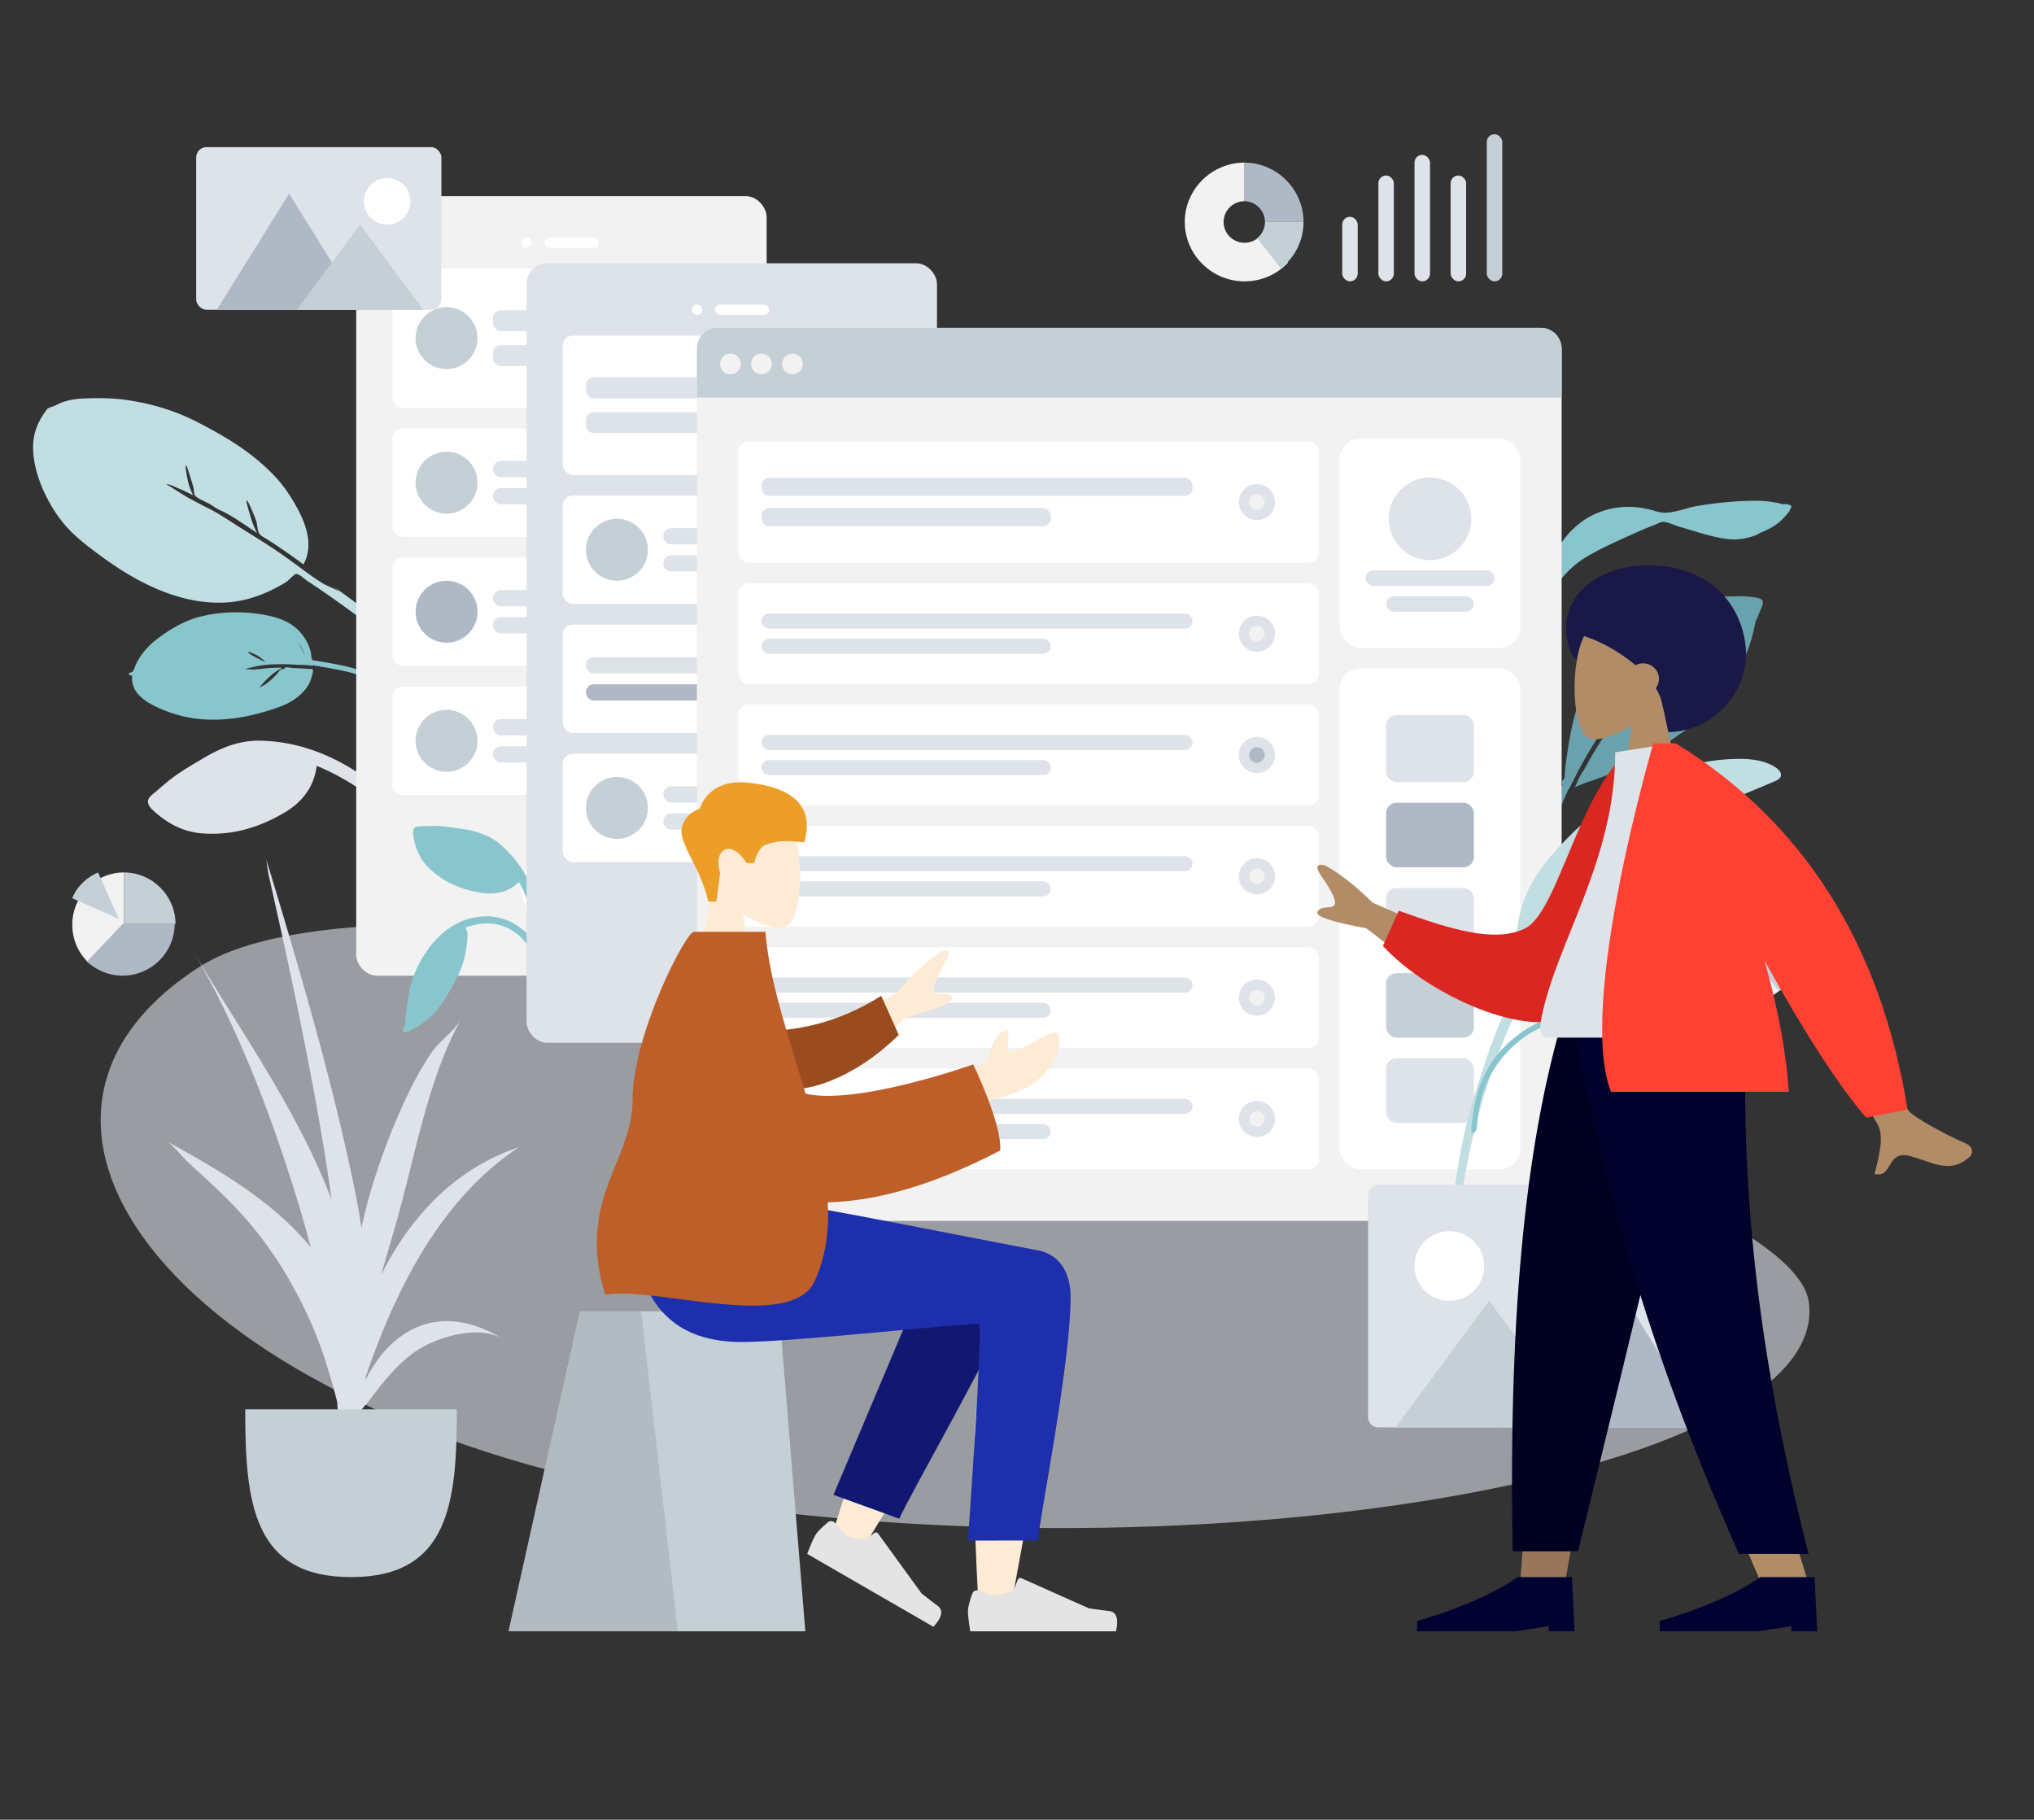 <svg fill="none" height="705" width="788" xmlns="http://www.w3.org/2000/svg" xmlns:xlink="http://www.w3.org/1999/xlink"><rect width="100%" height="100%" fill="#333333" stroke="none"/><clipPath id="a"><path d="m191 120.2h73v21.6h-73z"/></clipPath><clipPath id="b"><path d="m191 178.6h73v16.8h-73z"/></clipPath><clipPath id="c"><path d="m191 228.6h73v16.8h-73z"/></clipPath><clipPath id="d"><path d="m191 278.6h73v16.8h-73z"/></clipPath><clipPath id="e"><path d="m227 146.2h73v21.6h-73z"/></clipPath><clipPath id="f"><path d="m257 204.6h73v16.8h-73z"/></clipPath><clipPath id="g"><path d="m227 254.6h73v16.8h-73z"/></clipPath><clipPath id="h"><path d="m257 304.6h73v16.8h-73z"/></clipPath><clipPath id="i"><path d="m295 185.1h167v18.8h-167z"/></clipPath><clipPath id="j"><path d="m295 237.7h167v15.6h-167z"/></clipPath><clipPath id="k"><path d="m295 284.7h167v15.6h-167z"/></clipPath><clipPath id="l"><path d="m295 425.7h167v15.6h-167z"/></clipPath><clipPath id="m"><path d="m295 378.7h167v15.6h-167z"/></clipPath><clipPath id="n"><path d="m295 331.7h167v15.6h-167z"/></clipPath><path clip-rule="evenodd" d="m690.225 195.334c-.533-.388-1.799-.525-2.387-.642-2.448-.482-4.969-.692-7.464-.692-7.693.012-15.511.767-23.076 2.074-4.804.829-10.611 3.622-15.389 2.105-8.324-2.642-16.737-2.512-24.635 1.26-7.221 3.449-12.702 10-15.901 17.078-.483 1.069-2.441 5.002-2.995 7.653a30.662 30.662 0 0 0 -.67 1.641 82.997 82.997 0 0 0 -1.59 4.777c-.208.684-.729 2.194-.11 2.486a45.5 45.5 0 0 0 -2.597 5.652c-2.125 5.652-4.449 11.852-5.196 17.842a27.931 27.931 0 0 0 -.03 6.671c.127 1.099.075 3.307.819 4.143 1.581 1.772 2.392-.709 2.214-1.891-1.36-9.006 1.267-17.464 4.38-25.93 2.014-5.474 5.322-10.483 9.028-15.018 2.999-3.672 6.216-6.563 10.327-8.997 5.028-2.977 10.403-5.383 15.728-7.797 3.503-1.588 7.01-3.134 10.61-4.502.801-.305 2.06-1.086 2.948-1.089 1.877-.006 4.538 1.379 6.351 1.894 5.964 1.696 12.004 3.867 18.168 4.733 3.954.556 7.658-.07 11.355-1.387.378-.134 1.012-.48 1.788-.974 2.745-1.056 5.342-2.385 7.603-4.303 1.302-1.104 2.485-2.532 3.563-3.839.322-.39.465-.838.47-1.264.244-.127.406-.277.443-.451.269-1.286-2.184-1.309-3.755-1.233" fill="#89c5cc" fill-rule="evenodd"/><path clip-rule="evenodd" d="m65.273 302.541c-1.509 1.222-2.99 2.47-4.433 3.769-1.101.99-3.049 2.175-3.444 3.675-.41 1.559.886 3.018 1.91 3.96 5.417 4.984 11.517 8.353 19.023 8.914 11.558.863 21.617-2.089 31.645-7.896 7.044-4.08 11.71-10.114 12.729-18.262 8.389 3.486 16.502 8.292 23.397 14.19 3.402 2.91 6.332 6.134 9.042 9.708 1.736 2.29 3.415 4.616 4.973 7.032.677 1.049 1.366 2.911 2.484 3.515 1.313.71 2.9-.403 2.835-1.862-.055-1.215-1.366-2.624-1.98-3.617a133.146 133.146 0 0 0 -3.141-4.891c-1.762-2.597-3.583-5.156-5.569-7.586-4.464-5.46-10.143-9.969-16.03-13.815-11.294-7.378-23.689-12.026-37.431-12.42-8.45-.242-15.558 2.645-22.784 6.956-4.5 2.684-9.143 5.324-13.226 8.63" fill="#dde3e9" fill-rule="evenodd"/><path clip-rule="evenodd" d="m174.883 266.856c-8.806-9.069-17.642-18.024-27.48-26.009-5.798-4.706-11.908-8.984-17.892-13.446a57.62 57.62 0 0 1 2.028 1.865c-1.868-1.268-4.313-1.985-6.293-3.159-2.209-1.309-4.321-2.806-6.392-4.316-4.043-2.946-8.025-5.948-12.181-8.74-4.63-3.111-9.428-5.985-14.137-8.979-3.997-2.54-8.042-5.321-12.317-7.398-2.33-1.132-4.666-2.473-7.006-3.654-.783-.395-8.729-5.412-8.709-5.427.44-.331 4.438 1.547 5.056 1.8 1.806.738 3.534 1.62 5.27 2.5-.953-1.88-1.707-3.855-2.118-5.935-.127-.641-1.143-5.314-.623-5.706.26-.195 2.795 8.164 2.924 8.968.106.652.09 1.592.304 2.211.345.998.328.696 1.088 1.259 1.393 1.031 3.242 1.675 4.75 2.537.813.453 3.33 2.253 4.846 2.766 4.587 2.228 9.237 5.656 13.596 8.502a32.052 32.052 0 0 1 -2.65-6.754c-.15-.559-1.78-5.576-1.384-5.874.445-.335 3.549 7.328 3.733 8.053.341 1.348.412 2.848.84 4.159.469 1.439 1.934 1.949 3.254 2.788 4.857 3.086 9.548 6.365 14.16 9.795 5.033-8.951-.77-19.759-5.66-27.269-3.526-5.413-8.271-10.053-13.282-14.104-6.688-5.407-14.339-9.726-21.98-13.677-8.905-4.603-18.53-7.456-28.535-8.773-5.233-.69-10.586-.67-15.872-.449-2.582.108-5.06.45-7.535 1.292-1.116.38-2.193.859-3.244 1.395-.798.407-2.729.837-3.187 1.444-3.778 4.917-5.71 9.816-5.415 15.994.279 5.848 2.126 11.699 4.633 16.916 2.791 5.809 6.381 11.081 11.077 15.505 3.582 3.376 7.587 6.314 11.566 9.214 14.151 10.313 32.092 19.283 50.42 16.978 5.933-.745 11.576-2.82 16.849-5.639 1.243-.665 2.478-1.337 3.651-2.121.791-.529 2.905-2.912 3.7-2.998 1.091-.119 3.439 2.099 4.462 2.774 7.774 5.131 15.344 10.541 22.755 16.169 7.886 5.988 15.384 12.384 22.662 19.08 3.095 2.849 6.171 5.703 9.176 8.647.7.685 2.411 3.207 3.68 3.321.802.073 1.343-.612 1.229-1.355-.199-1.291-2.915-3.222-3.817-4.15" fill="#c1dee2" fill-rule="evenodd"/><path clip-rule="evenodd" d="m680.98 231.66c-3.41-.745-7.177-.688-10.651-.627-18.634.254-36.932 9.076-48.84 23.172-10.138 12-12.926 26.92-14.929 42.002-.198 1.497-.283 2.985-.395 4.486-.024.322-.06.609-.099.88-.787.704-1.201 1.525-.734 2.427-1.735 3.797-3.203 7.69-4.463 11.706-3.707 11.82-7.477 23.865-5.155 36.294.543-6.84 1.685-13.834 3.05-20.562.078-.386.163-.769.251-1.151.01-.04.018-.081.027-.121a44.902 44.902 0 0 1 1.875-6.025l.024-.064c.101-.259.208-.517.314-.774.219-.533.444-1.065.682-1.594.081-.181.158-.363.233-.546 1.112-2.726 1.581-5.798 2.578-8.618.238-.641.487-1.28.748-1.916l.047-.111a83.211 83.211 0 0 1 2.31-5.072c.448-.336.687-1.172 1.074-1.931.079-.15.704-1.147.89-1.722.486-.939.969-1.878 1.458-2.816l-.044.017c.489-.901.98-1.797 1.467-2.69l.323-.589.524-.938a176.942 176.942 0 0 1 5.16-8.61c.642-1.009 2.174-2.456 2.468-3.588.011-.043.013-.082.02-.122 3.9-5.478 8.389-10.53 13.774-14.533-.651.704-2.035 3.091-2.4 3.564-1.12 1.447-2.335 2.794-3.554 4.158-2.185 2.443-4.317 4.963-6.212 7.628-3.466 4.874-6.455 10.003-9.282 15.236-.026.03-.056.059-.081.091-1.421 1.751-2.315 4.397-3.337 6.4 4.046-1.874 8.521-3.095 12.673-4.759 4.142-1.659 8.17-3.507 12.06-5.676 5.169-2.884 10.532-6.139 15.416-9.823 5.597-3.472 10.301-8.251 14.453-13.266 4.912-5.934 9.414-11.919 12.198-19.124 1.368-3.54 2.444-7.232 3.082-10.967.028-.162.063-.339.102-.522a35.958 35.958 0 0 0 1.726-3.958c.777-2.14 2.614-4.494-.831-5.246" fill="#69a1ac" fill-rule="evenodd"/><path clip-rule="evenodd" d="m103.008 256.729c-1.068-1.157-2.268-2.201-3.677-2.946-.357-.188-3.01-1.448-3.183-1.172-.403.644 6.539 3.748 6.86 4.118m12.582-7.729c-.009.049.911 1.61 1.162 2.09a54.392 54.392 0 0 1 1.488 3.104c-.685-1.841-1.39-3.549-2.65-5.194m-64.345 12.709c-.886.285-1.951-.84-.802-1.117.93-.222.884-.274 1.302-1.024.34-.608.548-1.35.846-1.988.63-1.354 1.347-2.646 2.226-3.856 1.883-2.594 4.178-4.829 6.752-6.713 4.492-3.286 9.529-6.291 14.872-7.8 8.495-2.4 18.164-2.548 26.672-.884 5.27 1.03 10.085 2.822 13.584 7.065 1.749 2.12 3.122 4.604 3.722 7.339.157.715.127 1.51.323 2.21.302 1.077.169.79 1.428.999 1.374.229 2.747.462 4.12.7 3.595.622 7.211 1.282 10.714 2.291a29.07 29.07 0 0 1 3.382 1.209c.833.356 4.15 1.475 4.553 2.557.671 1.801-1.577.985-2.276.592a27.375 27.375 0 0 0 -1.877-.959c-1.605-.742-3.277-1.317-4.987-1.774-1.848-.494-3.733-.863-5.612-1.233a212.147 212.147 0 0 0 -5.27-.957c-.978-.166-1.956-.328-2.935-.489-.335-.056-.924-.345-.88.09-2.058-.397-4.283-.34-6.379-.449-2.567-.134-5.144-.244-7.72-.164-1.858.058-3.717.18-5.566.43-1.08.146-2.143.359-3.202.629-.583.149-2.878.464-3.195.971.136-.218 2.67-.006 2.992-.019 1.29-.048 2.569-.176 3.854-.319a59.81 59.81 0 0 1 7.162-.386c-.009.42-1.643 1.168-2.042 1.446a23.127 23.127 0 0 0 -2.55 2.052c-1.407 1.315-3.093 2.944-4.066 4.503.287-.46 1.702-1.057 2.204-1.408a29.523 29.523 0 0 0 2.34-1.803c.688-.592 1.331-1.232 1.963-1.885s1.489-2.012 2.32-2.447c.05-.027.412.259.617.162.208-.098.466-.588.518-.608.773-.298 2.241.073 3.054.111 2.107.097 4.213.224 6.318.34.653.036 1.207-.113 1.454.368.262.514-.219 1.863-.356 2.422-.508 2.076-1.409 3.937-2.829 5.546-2.658 3.013-5.937 5.021-9.64 6.365-14.184 5.146-29.275 7.207-43.455 1.854-5.87-2.217-14.711-6.177-13.653-13.969" fill="#89c5cc" fill-rule="evenodd"/><path clip-rule="evenodd" d="m700.711 504.152c9.65 65.324-224.374 107.933-425.803 78.197-201.43-29.735-293.836-145.856-197.717-207.729 96.119-61.874 613.87 64.208 623.52 129.532z" fill="#dde3e9" fill-rule="evenodd" opacity=".6"/><rect fill="#f2f2f2" height="302" rx="8" width="159" x="138" y="76"/><path clip-rule="evenodd" d="m217 359c8.284 0 15-6.716 15-15s-6.716-15-15-15-15 6.716-15 15 6.716 15 15 15zm-13-263a2 2 0 1 0 0-4 2 2 0 0 0 0 4z" fill="#fff" fill-rule="evenodd"/><rect fill="#fff" height="4" rx="2" width="21" x="211" y="92"/><rect fill="#fff" height="54" rx="4" width="131" x="152" y="104"/><g clip-path="url(#a)" fill="#dde3e9"><rect height="8.1" rx="3" width="73" x="191" y="120.2"/><rect height="8.1" rx="3" width="49" x="191" y="133.7"/></g><path clip-rule="evenodd" d="m173 143c6.627 0 12-5.373 12-12s-5.373-12-12-12-12 5.373-12 12 5.373 12 12 12z" fill="#c5cfd6" fill-rule="evenodd"/><rect fill="#fff" height="42" rx="4" width="131" x="152" y="166"/><g clip-path="url(#b)" fill="#dde3e9"><rect height="6.3" rx="3" width="73" x="191" y="178.6"/><rect height="6.3" rx="3" width="49" x="191" y="189.1"/></g><path clip-rule="evenodd" d="m173 199c6.627 0 12-5.373 12-12s-5.373-12-12-12-12 5.373-12 12 5.373 12 12 12z" fill="#c5cfd6" fill-rule="evenodd"/><rect fill="#fff" height="42" rx="4" width="131" x="152" y="216"/><g clip-path="url(#c)" fill="#dde3e9"><rect height="6.3" rx="3" width="73" x="191" y="228.6"/><rect height="6.3" rx="3" width="49" x="191" y="239.1"/></g><path clip-rule="evenodd" d="m173 249c6.627 0 12-5.373 12-12s-5.373-12-12-12-12 5.373-12 12 5.373 12 12 12z" fill="#afb9c5" fill-rule="evenodd"/><rect fill="#fff" height="42" rx="4" width="131" x="152" y="266"/><g clip-path="url(#d)" fill="#dde3e9"><rect height="6.3" rx="3" width="73" x="191" y="278.6"/><rect height="6.3" rx="3" width="49" x="191" y="289.1"/></g><path clip-rule="evenodd" d="m173 299c6.627 0 12-5.373 12-12s-5.373-12-12-12-12 5.373-12 12 5.373 12 12 12z" fill="#c5cfd6" fill-rule="evenodd"/><path clip-rule="evenodd" d="m168.14 320c-1.325 0-2.646.027-3.969.095-1.009.053-2.55-.156-3.403.473-.887.653-.826 1.989-.687 2.933.732 4.992 2.519 9.418 6.258 12.955 5.757 5.445 12.356 8.212 20.165 9.444 5.486.866 10.55-.336 14.588-4.237 2.951 5.476 5.189 11.536 6.312 17.652.554 3.018.723 6 .626 9.073-.063 1.968-.171 3.932-.382 5.891-.092.851-.526 2.139-.193 2.944.391.944 1.71 1.036 2.302.23.493-.67.403-1.987.504-2.78.168-1.318.323-2.637.434-3.961.181-2.143.314-4.292.305-6.444-.023-4.833-1.098-9.685-2.568-14.273-2.82-8.803-7.395-16.626-14.511-22.764-4.376-3.774-9.384-5.302-15.065-6.123-3.538-.511-7.133-1.108-10.716-1.108" fill="#89c5cc" fill-rule="evenodd"/><path clip-rule="evenodd" d="m188.571 355c-14.299 0-23.929 11.524-28.482 23.502-1.717 4.514-2.119 9.472-2.781 14.212-.212 1.522-.133 3.84-.751 5.195-.224.492-.738.668-.492 1.338.149.405.44.654.879.734.899.166 2.171-.814 2.942-1.2 6.396-3.208 10.598-8.168 14.026-14.236 2.126-3.761 4.282-7.666 5.544-11.795.771-2.523 1.22-5.179 1.484-7.796.104-1.031.204-2.086.198-3.122-.006-1.029-.485-1.573-.829-2.468 4.771-1.806 10.157-2.298 14.99-.427 4.47 1.731 8.183 5.076 10.262 9.279.54 1.092.957 2.244 1.26 3.42.199.77.208 1.768.577 2.464.892 1.688 2.77.56 2.59-1.011-.503-4.381-3.009-8.78-6.213-11.826-4.041-3.842-9.517-6.263-15.204-6.263" fill="#89c5cc" fill-rule="evenodd"/><rect fill="#dde3e9" height="302" rx="8" width="159" x="204" y="102"/><path clip-rule="evenodd" d="m283 385c8.284 0 15-6.716 15-15s-6.716-15-15-15-15 6.716-15 15 6.716 15 15 15zm-13-263a2 2 0 1 0 .001-3.999 2 2 0 0 0 -.001 3.999z" fill="#fff" fill-rule="evenodd"/><rect fill="#fff" height="4" rx="2" width="21" x="277" y="118"/><rect fill="#fff" height="54" rx="4" width="131" x="218" y="130"/><g clip-path="url(#e)" fill="#dde3e9"><rect height="8.1" rx="3" width="73" x="227" y="146.2"/><rect height="8.1" rx="3" width="49" x="227" y="159.7"/></g><path clip-rule="evenodd" d="m335 164a7 7 0 1 0 0-14 7 7 0 0 0 0 14z" fill="#dde3e9" fill-rule="evenodd"/><path clip-rule="evenodd" d="m335 160a3 3 0 1 0 0-6 3 3 0 0 0 0 6z" fill="#f2f2f2" fill-rule="evenodd"/><rect fill="#fff" height="42" rx="4" width="131" x="218" y="192"/><g clip-path="url(#f)" fill="#dde3e9"><rect height="6.3" rx="3" width="73" x="257" y="204.6"/><rect height="6.3" rx="3" width="49" x="257" y="215.1"/></g><path clip-rule="evenodd" d="m239 225c6.627 0 12-5.373 12-12s-5.373-12-12-12-12 5.373-12 12 5.373 12 12 12z" fill="#c5cfd6" fill-rule="evenodd"/><rect fill="#fff" height="42" rx="4" width="131" x="218" y="242"/><g clip-path="url(#g)"><rect fill="#dde3e9" height="6.3" rx="3" width="73" x="227" y="254.6"/><rect fill="#afb9c5" height="6.3" rx="3" width="49" x="227" y="265.1"/></g><path clip-rule="evenodd" d="m335 270a7 7 0 1 0 0-14 7 7 0 0 0 0 14z" fill="#dde3e9" fill-rule="evenodd"/><path clip-rule="evenodd" d="m335 266a3 3 0 1 0 0-6 3 3 0 0 0 0 6z" fill="#f2f2f2" fill-rule="evenodd"/><rect fill="#fff" height="42" rx="4" width="131" x="218" y="292"/><g clip-path="url(#h)" fill="#dde3e9"><rect height="6.3" rx="3" width="73" x="257" y="304.6"/><rect height="6.3" rx="3" width="49" x="257" y="315.1"/></g><path clip-rule="evenodd" d="m239 325c6.627 0 12-5.373 12-12s-5.373-12-12-12-12 5.373-12 12 5.373 12 12 12z" fill="#c5cfd6" fill-rule="evenodd"/><rect fill="#f2f2f2" height="346" rx="8" width="335" x="270" y="127"/><rect fill="#fff" height="81" rx="8" width="70" x="519" y="170"/><path clip-rule="evenodd" d="m554 217c8.837 0 16-7.163 16-16s-7.163-16-16-16-16 7.163-16 16 7.163 16 16 16z" fill="#dde3e9" fill-rule="evenodd"/><rect fill="#dde3e9" height="6" rx="3" width="50" x="529" y="221"/><rect fill="#dde3e9" height="6" rx="3" width="34" x="537" y="231"/><path d="m270 135a8 8 0 0 1 8-8h319a8 8 0 0 1 8 8v19h-335z" fill="#c5cfd6"/><path clip-rule="evenodd" d="m283 145a4 4 0 1 0 0-8 4 4 0 0 0 0 8zm12 0a4 4 0 1 0 0-8 4 4 0 0 0 0 8zm12 0a4 4 0 1 0 0-8 4 4 0 0 0 0 8z" fill="#f2f2f2" fill-rule="evenodd"/><rect fill="#fff" height="194" rx="8" width="70" x="519" y="259"/><rect fill="#dde3e9" height="26" rx="4" width="34" x="537" y="277"/><rect fill="#afb9c5" height="25" rx="4" width="34" x="537" y="311"/><rect fill="#dde3e9" height="25" rx="4" width="34" x="537" y="344"/><rect fill="#dde3e9" height="25" rx="4" width="34" x="537" y="410"/><rect fill="#c5cfd6" height="25" rx="4" width="34" x="537" y="377"/><rect fill="#fff" height="47" rx="4" width="225" x="286" y="171"/><g clip-path="url(#i)" fill="#dde3e9"><rect height="7.05" rx="3" width="167" x="295" y="185.1"/><rect height="7.05" rx="3" width="112.096" x="295" y="196.85"/></g><path clip-rule="evenodd" d="m486.954 201.5a7 7 0 1 0 0-14 7 7 0 0 0 0 14z" fill="#dde3e9" fill-rule="evenodd"/><path clip-rule="evenodd" d="m486.954 197.5a3 3 0 1 0 0-6 3 3 0 0 0 0 6z" fill="#f2f2f2" fill-rule="evenodd"/><rect fill="#fff" height="39" rx="4" width="225" x="286" y="226"/><g clip-path="url(#j)" fill="#dde3e9"><rect height="5.85" rx="2.925" width="167" x="295" y="237.7"/><rect height="5.85" rx="2.925" width="112.096" x="295" y="247.45"/></g><path clip-rule="evenodd" d="m486.954 252.5a7 7 0 1 0 0-14 7 7 0 0 0 0 14z" fill="#dde3e9" fill-rule="evenodd"/><path clip-rule="evenodd" d="m486.954 248.5a3 3 0 1 0 0-6 3 3 0 0 0 0 6z" fill="#f2f2f2" fill-rule="evenodd"/><rect fill="#fff" height="39" rx="4" width="225" x="286" y="273"/><g clip-path="url(#k)" fill="#dde3e9"><rect height="5.85" rx="2.925" width="167" x="295" y="284.7"/><rect height="5.85" rx="2.925" width="112.096" x="295" y="294.45"/></g><path clip-rule="evenodd" d="m486.954 299.5a7 7 0 1 0 0-14 7 7 0 0 0 0 14z" fill="#dde3e9" fill-rule="evenodd"/><path clip-rule="evenodd" d="m486.954 295.5a3 3 0 1 0 0-6 3 3 0 0 0 0 6z" fill="#afb9c5" fill-rule="evenodd"/><rect fill="#fff" height="39" rx="4" width="225" x="286" y="414"/><g clip-path="url(#l)" fill="#dde3e9"><rect height="5.85" rx="2.925" width="167" x="295" y="425.7"/><rect height="5.85" rx="2.925" width="112.096" x="295" y="435.45"/></g><path clip-rule="evenodd" d="m486.954 440.5a7 7 0 1 0 0-14 7 7 0 0 0 0 14z" fill="#dde3e9" fill-rule="evenodd"/><path clip-rule="evenodd" d="m486.954 436.5a3 3 0 1 0 0-6 3 3 0 0 0 0 6z" fill="#f2f2f2" fill-rule="evenodd"/><rect fill="#fff" height="39" rx="4" width="225" x="286" y="367"/><g clip-path="url(#m)" fill="#dde3e9"><rect height="5.85" rx="2.925" width="167" x="295" y="378.7"/><rect height="5.85" rx="2.925" width="112.096" x="295" y="388.45"/></g><path clip-rule="evenodd" d="m486.954 393.5a7 7 0 1 0 0-14 7 7 0 0 0 0 14z" fill="#dde3e9" fill-rule="evenodd"/><path clip-rule="evenodd" d="m486.954 389.5a3 3 0 1 0 0-6 3 3 0 0 0 0 6z" fill="#f2f2f2" fill-rule="evenodd"/><rect fill="#fff" height="39" rx="4" width="225" x="286" y="320"/><g clip-path="url(#n)" fill="#dde3e9"><rect height="5.85" rx="2.925" width="167" x="295" y="331.7"/><rect height="5.85" rx="2.925" width="112.096" x="295" y="341.45"/></g><path clip-rule="evenodd" d="m486.954 346.5a7 7 0 1 0 0-14 7 7 0 0 0 0 14z" fill="#dde3e9" fill-rule="evenodd"/><path clip-rule="evenodd" d="m486.954 342.5a3 3 0 1 0 0-6 3 3 0 0 0 0 6z" fill="#f2f2f2" fill-rule="evenodd"/><path clip-rule="evenodd" d="m687.986 297.376c-3.945-2.675-9.19-3.376-13.91-3.376-18.436 0-35.765 6.84-50.735 17.032-8.203 5.584-15.541 12.696-22.019 20.1-3.74 4.275-7.074 8.898-9.435 14.041-1.593 3.471-2.686 7.088-3.427 10.818-.903 4.546-1.621 9.184-1.945 13.806-.128 1.82-1.185 11.477 1.841 11.641a4.038 4.038 0 0 0 -.003.668c-6.571 10.274-10.63 22.314-14.395 33.729-3.275 9.934-6.194 19.951-8.088 30.228a329.228 329.228 0 0 0 -4.912 40.987c-.167 2.949-.282 5.9-.381 8.853-.084 2.519-.169 5.038-.252 7.558-.092 2.823-.589 6.073-.14 8.879.391 2.444 2.506 2.074 2.6-.358.113-2.937.094-5.88.223-8.819.171-3.901.347-7.802.538-11.702 1.329-27.092 6.314-53.786 15.515-79.377 3.724-10.356 7.99-20.159 13.474-29.739 4.821-8.423 10.621-16.578 16.549-24.172 5.761-7.381 11.752-14.59 18.811-20.843 5.729-5.074 12.031-9.495 18.509-13.608 8.227-5.224 16.439-10.321 25.351-14.331 4.633-2.084 9.353-3.95 14.022-5.951.84-.359 1.74-.708 2.548-1.125 2.695-1.39 1.808-3.483-.339-4.939" fill="#c1dee2" fill-rule="evenodd"/><path clip-rule="evenodd" d="m613.818 392c7.477 0 14.131.972 21.02 3.943 5.947 2.565 11.367 5.96 16.629 9.656 7.401 5.199 13.231 11.249 17.312 19.266 2.438 4.789 4.227 11.566 2.589 16.79-1.928 6.152-7.224 11.284-14.199 10.2-4.313-.67-8.266-3.525-11.544-6.212-3.922-3.215-7.061-7.08-9.653-11.373-4.228-7.003-6.712-14.919-10.304-22.237-1.704-3.473-3.351-6.97-5.393-10.271-1.01-1.634-2.086-3.253-3.619-4.468-.82-.65-4.278-1.774-2.956-3.233-19.39.254-36.568 15.146-40.291 33.58-.346 1.718-.617 3.45-.904 5.179-.18 1.091-.107 5.117-1.083 5.814-2.152 1.538-1.248-3.135-1.155-3.808.239-1.739.493-3.476.76-5.211 1.454-9.434 5.654-18.204 12.658-24.932 8.009-7.693 18.816-12.683 30.133-12.683" fill="#89c5cc" fill-rule="evenodd"/><path clip-rule="evenodd" d="m74.938 368.736c18.666 31.316 40.407 61.638 53.463 95.877a499.394 499.394 0 0 0 -1.709-12.093c-3.312-21.341-7.43-42.526-11.756-63.685-2.203-10.773-4.534-21.508-6.924-32.241-1.285-5.765-2.555-11.533-3.867-17.292-.318-1.396-.591-3.833-.988-6.302 12.688 41.637 24.924 83.305 33.874 125.942a279.278 279.278 0 0 1 2.993 16.758c.28-1.272.556-2.544.857-3.813 3.622-15.207 9.054-30.293 15.522-44.513 3.092-6.799 6.643-13.45 10.825-19.648 2.608-3.863 8.758-8.455 11.136-12.412-13.009 23.862-17.707 53.718-25.219 79.659-1.833 6.331-3.678 12.651-5.486 18.982 11.328-22.718 28.904-41.384 53.341-49.472-29.58 19.544-47.322 53.771-59.278 88.777-.039.415-.086.83-.127 1.246 3.519-6.677 7.95-12.717 13.956-16.946 12.856-9.056 27.116-6.418 39.586 1.35-9.787-6.221-27.474-.556-35.709 5.767-5.895 4.526-10.933 10.598-15.308 16.523-1.048 1.42-2.479 3.077-3.99 4.844a218.333 218.333 0 0 1 -10.458 40.956c.807-3.889.224-10.108.448-13.007.024-.314.044-.628.068-.94a866.281 866.281 0 0 0 -2.152 8.784c1.374-5.506 2.12-11.254 2.703-17.061.15-2.495.297-4.991.451-7.486a242.558 242.558 0 0 0 -.574-14.254c-1.169-4.628-2.479-8.994-3.56-12.625-3.897-13.101-9.612-25.651-16.645-37.36-6.417-10.685-14.099-20.363-22.966-29.116-4.78-4.718-9.784-9.21-14.716-13.765-1.784-1.647-4.972-5.696-7.729-7.807 20.08 11.071 40.749 23.047 55.398 40.885a445.534 445.534 0 0 0 -5.556-19.468c-10.011-32.326-22.65-65.827-39.904-95.044z" fill="#dde3e9" fill-rule="evenodd"/><path clip-rule="evenodd" d="m95 546c0 35.899 2.843 65 41 65s41-29.101 41-65" fill="#c5cfd6" fill-rule="evenodd"/><rect fill="#dde3e9" height="25" rx="3" width="6" x="520" y="84"/><rect fill="#dde3e9" height="41" rx="3" width="6" x="534" y="68"/><rect fill="#dde3e9" height="49" rx="3" width="6" x="548" y="60"/><rect fill="#dde3e9" height="41" rx="3" width="6" x="562" y="68"/><rect fill="#c5cfd6" height="57" rx="3" width="6" x="576" y="52"/><g clip-rule="evenodd" fill-rule="evenodd"><path d="m28 358.256c0-11.139 9.002-20.256 20-20.256v20.256l-13.668 14.744c-3.888-3.605-6.332-8.893-6.332-14.744z" fill="#f2f2f2"/><path d="m47.47 358h20.198c0 5.221-2.13 10.113-5.497 13.668-3.703 3.888-8.976 6.332-14.7 6.332-5.273 0-10.099-2.109-13.803-5.443z" fill="#afb9c5"/><path d="m68 358c0-10.998-9.002-20-20-20v20zm-30-20 8 18-18-8c1.78-4.666 5.777-8.22 10-10z" fill="#c5cfd6"/><path d="m678.766 367.179a10.505 10.505 0 0 1 -7.671 3.321c-5.817 0-10.533-4.701-10.533-10.5s4.716-10.5 10.533-10.5v-19.5c-16.549 0-30.095 13.503-30.095 30s13.546 30 30.095 30c8.693 0 16.55-3.666 21.905-9.498z" fill="#f2f2f2"/><path d="m671 330v19.5c5.799 0 10.5 4.701 10.5 10.5h19.5c0-16.497-13.503-30-30-30z" fill="#afb9c5"/><path d="m681.097 360c0 3.407-1.605 6.435-4.097 8.391l12.262 15.609c7.137-5.588 11.738-14.251 11.738-24z" fill="#c5cfd6"/><path d="m488.051 91.504a8.095 8.095 0 0 1 -5.901 2.546c-4.475 0-8.102-3.604-8.102-8.05s3.627-8.05 8.102-8.05v-14.95c-12.73 0-23.15 10.352-23.15 23s10.42 23 23.15 23c6.687 0 12.73-2.811 16.85-7.282z" fill="#f2f2f2"/><path d="m482 63v14.95a8.05 8.05 0 0 1 8.05 8.05h14.95c0-12.648-10.352-23-23-23z" fill="#afb9c5"/><path d="m490.073 86a7.981 7.981 0 0 1 -3.073 6.293l9.196 11.707c5.354-4.191 8.804-10.688 8.804-18zm-366.066 22.986a.393.393 0 0 1 -.014.032c.006-.01.014-.05.014-.032" fill="#c5cfd6"/><path d="m123.998 109.001-.002.01c0-.01.018-.04.002-.01" fill="#c5cfd6"/><path d="m124.067 108.832c-.014.04-.032.078-.048.118l.024-.056c-.208.52-.076.182.024-.062" fill="#c5cfd6"/><path d="m124.022 108.953-.024.056c-.058.112.024-.056.024-.056m-.023.049.002-.004z" fill="#c5cfd6"/><path d="m123.99 109.016c-.012.024.056-.092 0 0z" fill="#c5cfd6"/><path d="m123.998 109.002.004-.004c-.002.002-.002.004-.004.004" fill="#c5cfd6"/></g><rect fill="#dde3e9" height="63" rx="4" width="95" x="76" y="57"/><path clip-rule="evenodd" d="m112 75-28 45h56z" fill="#afb9c5" fill-rule="evenodd"/><path clip-rule="evenodd" d="m139.5 87-24.5 33h49z" fill="#c5cfd6" fill-rule="evenodd"/><path clip-rule="evenodd" d="m150 87a9 9 0 1 0 0-18 9 9 0 0 0 0 18z" fill="#fff" fill-rule="evenodd"/><path clip-rule="evenodd" d="m600.993 535.986.014.032c-.006-.01-.014-.05-.014-.032" fill="#c5cfd6" fill-rule="evenodd"/><path clip-rule="evenodd" d="m601.002 536.001.002.01c0-.01-.018-.04-.002-.01" fill="#c5cfd6" fill-rule="evenodd"/><path clip-rule="evenodd" d="m600.933 535.832c.014.04.032.078.048.118l-.024-.056c.208.52.076.182-.024-.062" fill="#c5cfd6" fill-rule="evenodd"/><path clip-rule="evenodd" d="m600.978 535.953.024.056c.058.112-.024-.056-.024-.056m.023.049-.002-.004z" fill="#c5cfd6" fill-rule="evenodd"/><path clip-rule="evenodd" d="m601.01 536.016c.012.024-.056-.092 0 0z" fill="#c5cfd6" fill-rule="evenodd"/><path clip-rule="evenodd" d="m601.002 536.002-.004-.004c.002.002.002.004.004.004" fill="#c5cfd6" fill-rule="evenodd"/><rect fill="#dde3e9" height="94" rx="4" transform="matrix(-1 0 0 1 672 459)" width="142"/><g clip-rule="evenodd" fill-rule="evenodd"><path d="m619.274 486 41.055 67h-82.11z" fill="#afb9c5"/><path d="m576.944 503.946 36.295 49.054h-72.59z" fill="#c5cfd6"/><path d="m561.5 504c-7.456 0-13.5-6.044-13.5-13.5s6.044-13.5 13.5-13.5 13.5 6.044 13.5 13.5-6.044 13.5-13.5 13.5z" fill="#fff"/><path d="m645 283.707c-11.429 0-15.586-13.683-22.079-21.192-4.645-5.372-12.574-3.77-14.921-11.291-5.902-18.913 9.894-32.224 30.5-32.224s34.5 11.674 37.5 29.224c3 17.549-10.394 35.483-31 35.483z" fill="#191847"/><path d="m632.065 281.244c-6.476 3.903-12.839 5.789-15.825 5.019-7.49-1.93-8.178-29.328-2.383-40.129 5.794-10.801 35.585-15.509 37.086 5.891.521 7.428-2.597 14.056-7.205 19.465l8.262 38.51h-24z" fill="#b28b67"/><path d="m649.383 237c18.383 18-.07 37.132-5.126 37.132-.327-2.597-1.322-5.124-2.781-7.528a5.875 5.875 0 0 0 1.234-3.604c0-3.314-2.757-6-6.157-6a6.26 6.26 0 0 0 -2.933.723c-7.37-6.285-16.614-10.667-21.203-11.529-7.983-1.498 18.583-27.194 36.966-9.194z" fill="#191847"/><path d="m660 393-36.631 126.227-17.229 94.773h-17.293l17.262-221z" fill="#997659"/><path d="m676.462 393c-2.555 65.574-1.547 101.34-.975 107.298s3.819 45.858 25.95 115.702h-17.987c-29.308-67.003-39.539-106.904-42.9-115.702-3.362-8.798-13.289-44.564-27.783-107.298z" fill="#b28b67"/><path d="m660.786 393c-9.528 43.435-26.008 112.768-49.439 208h-25.293c-1.868-97.746 6.079-162.08 19.841-208z" fill="#000120"/><path d="m676.59 393c-2.503 65.574 3.984 130.177 24.079 209.021h-26.986c-29.362-66.003-50.406-130.287-64.789-209.021z" fill="#00022b"/><path d="m704 632-1-21h-21c-14.936 10.5-39 17-39 17v4h38l13-2v2zm-94 0-1-21h-21c-14.936 10.5-39 17-39 17v4h38l13-2v2z" fill="#000232"/><path d="m531.765 349.704 36.235 15.913-11.57 14.822-27.137-20.806c-13.555-2.49-19.842-4.629-18.859-6.417.828-1.507 2.369-1.592 3.788-1.671 1.106-.061 2.138-.118 2.702-.84 1.287-1.649-1.89-6.744-5.112-11.45s-.202-4.536 1.565-3.973c5.912 3.29 12.041 8.097 18.388 14.422zm162.235 24.362 20.492-4.066c13.897 36.63 22.182 56.702 24.856 60.218 1.96 2.578 14.049 9.219 22.232 12.766 3.285 1.423 2.579 4.199 1.616 5.087-6.076 5.601-11.725 3.638-17.874 1.501-1.781-.619-3.603-1.252-5.489-1.721-4.883-1.212-6.369 1.299-7.773 3.672-1.244 2.101-2.423 4.093-5.839 3.298.155-.67.346-1.421.552-2.232 1.332-5.24 3.296-12.969.382-17.459-1.495-2.304-12.547-22.659-33.155-61.064z" fill="#b28b67"/><path d="m638.305 293.332-8.647-1.483c-18.835 18.27-26.52 62.163-39.072 67.974-11.867 5.493-28.69.177-48.686-7l-6.124 13.682c18.169 19.656 56.875 36.262 72.564 26.782 25.083-15.157 30.874-69.293 29.965-99.955z" fill="#db2721"/><path d="m676 402h-76.511c-3.497 0-2.838-5.048-2.332-7.596 5.832-29.4 28.602-61.092 28.602-102.943l22.069-3.461c18.255 29.358 24.567 65.505 28.172 114z" fill="#dde3e9"/><path d="m649 288h.252c49.501 30.504 79.417 77.791 89.748 141.859l-16.037 3.141c-10.624-12.377-23.734-32.632-39.332-60.767 4.786 16.948 8.279 34.33 9.369 50.767h-68.872c-13.333-33.695 16.386-135 16.386-135h4.755z" fill="#ff4133"/><path d="m287.935 354.244c6.476 3.903 12.839 5.789 15.825 5.019 7.49-1.93 8.178-29.328 2.383-40.129-5.794-10.801-35.585-15.509-37.086 5.891-.521 7.428 2.597 14.056 7.205 19.465l-8.262 38.51h24z" fill="#feebd5"/><path d="m274.418 349.308c-3.012-13.402-11.593-22.537-10.283-28.526 1.311-5.99 6.986-7.45 6.986-7.45s2.936-11.875 18.935-10.102c15.999 1.774 25.763 8.418 21.546 23.038-3.876 0-8.556-1.402-15.026 1-3.08 1.143-4.406 7.09-4.406 7.09h-2.924s-4.257-7.057-8.395-5.187c-4.138 1.871-1.881 9.088-1.881 9.088l-1.441 11.049z" fill="#ec9e28"/><path d="m224.623 508h77.254l10.123 124h-115z" fill="#c5cfd6"/><path d="m224.623 508h23.76l14.221 124h-65.604z" fill="#000" fill-opacity=".1"/><path d="m344.323 532.567c-8.681 18.411-22.246 63.105-22.246 63.105l11.516 5.262s29.221-46.982 47.079-79.098c-.832 7.23-1.679 15.37-2.464 23.927-1.861 20.27-.001 64.064 1 76.714.629 7.951 11.432 6.285 12.44-.02.171-1.068.867-4.818 1.906-10.412 5.093-27.432 18.423-99.227 18.446-116.807.01-7.073-13.81-13.428-22.047-8.482-5.657-6.037-16.365-9.516-22.517.456-3.911 6.34-13.203 24.338-23.113 45.355z" fill="#feebd5"/><path d="m322.9 579.125 39.528-93.638c9.469-15.232 36.018 3.1 32.789 11.935-7.331 20.057-44.617 84.992-46.801 90.968z" fill="#121772"/><path d="m323.664 590.185c-.692-.944-2.034-1.168-2.93-.414-1.634 1.375-3.986 3.493-4.834 4.963-1.353 2.342-3.167 7.287-3.167 7.287l48.846 28.201s5.538-5.195 1.725-8.066a335.726 335.726 0 0 1 -6.292-4.841l-16.859-23.228a1 1 0 0 0 -1.42-.205l-3.503 2.697s-4.82-.421-7.195-1.791c-1.445-.835-3.211-3.021-4.371-4.603zm55.786 26.099c-1.072-.471-2.346.006-2.745 1.107-.728 2.007-1.705 5.018-1.705 6.715 0 2.705.901 7.894.901 7.894h56.402s2.199-7.268-2.538-7.848c-4.737-.579-7.87-1.046-7.87-1.046l-26.215-11.687a1 1 0 0 0 -1.332.532l-1.685 4.088s-4.385 2.046-7.126 2.046c-1.669 0-4.291-1.011-6.087-1.801z" fill="#e4e4e4"/><path d="m414.77 502.433c0 26.567-12.616 88.537-12.624 94.387l-27.146.021s5.96-82.943 4.227-83.837c-1.734-.893-71.051 6.921-91.841 6.921-29.978 0-42.38-18.905-43.386-53.925h59.386c12.092 1.294 75.163 14.015 98.586 18.388 10.028 1.873 12.798 10.727 12.798 18.045z" fill="#1e2fad"/><path d="m347.348 384.69-34.71 19.01 12.818 13.758 25.221-23.093c13.286-3.661 19.362-6.34 18.228-8.036-.957-1.429-2.499-1.38-3.92-1.334-1.107.036-2.14.069-2.765-.601-1.426-1.531 1.295-6.884 4.095-11.852 2.799-4.969-.194-4.537-1.906-3.822-5.602 3.792-11.289 9.116-17.061 15.97zm34.899 26.674-15.247 8.376.868 15.3s9.875-7.127 18.371-9.496c10.832-3.02 15.214-5.326 20.508-12.071 2.832-3.608 5.235-10.863 2.54-13.225-1.034-.907-4.887 1.234-8.819 3.419-2.996 1.665-6.038 3.355-7.911 3.741-2.523.519-2.228-2.751-1.992-5.363.17-1.875.308-3.412-.647-2.968-4.462.077-7.671 12.287-7.671 12.287z" fill="#feebd5"/><path d="m295.734 399.465c12.158-.128 28.37-2.696 45.668-13.676l6.794 15.15c-11.932 11.841-28.71 21.571-43.38 21.159-11.561-.325-17.469-14.309-9.082-22.633z" fill="#9b4c1f"/><path d="m262.944 503.259c-11.558-1.507-22.178-2.892-28.471-1.653-7.062-22.933-1.198-37.372 4.215-50.701 3.262-8.034 6.361-15.664 6.367-24.508.02-25.755 20.699-65.397 23.742-65.397h27.747c1.24 15.937 6.535 33.193 11.863 50.56 1.244 4.055 2.491 8.117 3.688 12.169 20.165 4.578 64.941-11.356 64.941-11.356s11.303 23.386 10.45 33.344c-26.062 13.614-48.4 19.684-66.803 20.085.585 10.919-.744 21.31-5.209 30.804-5.983 12.721-30.898 9.473-52.53 6.653z" fill="#be5e28"/></g></svg>